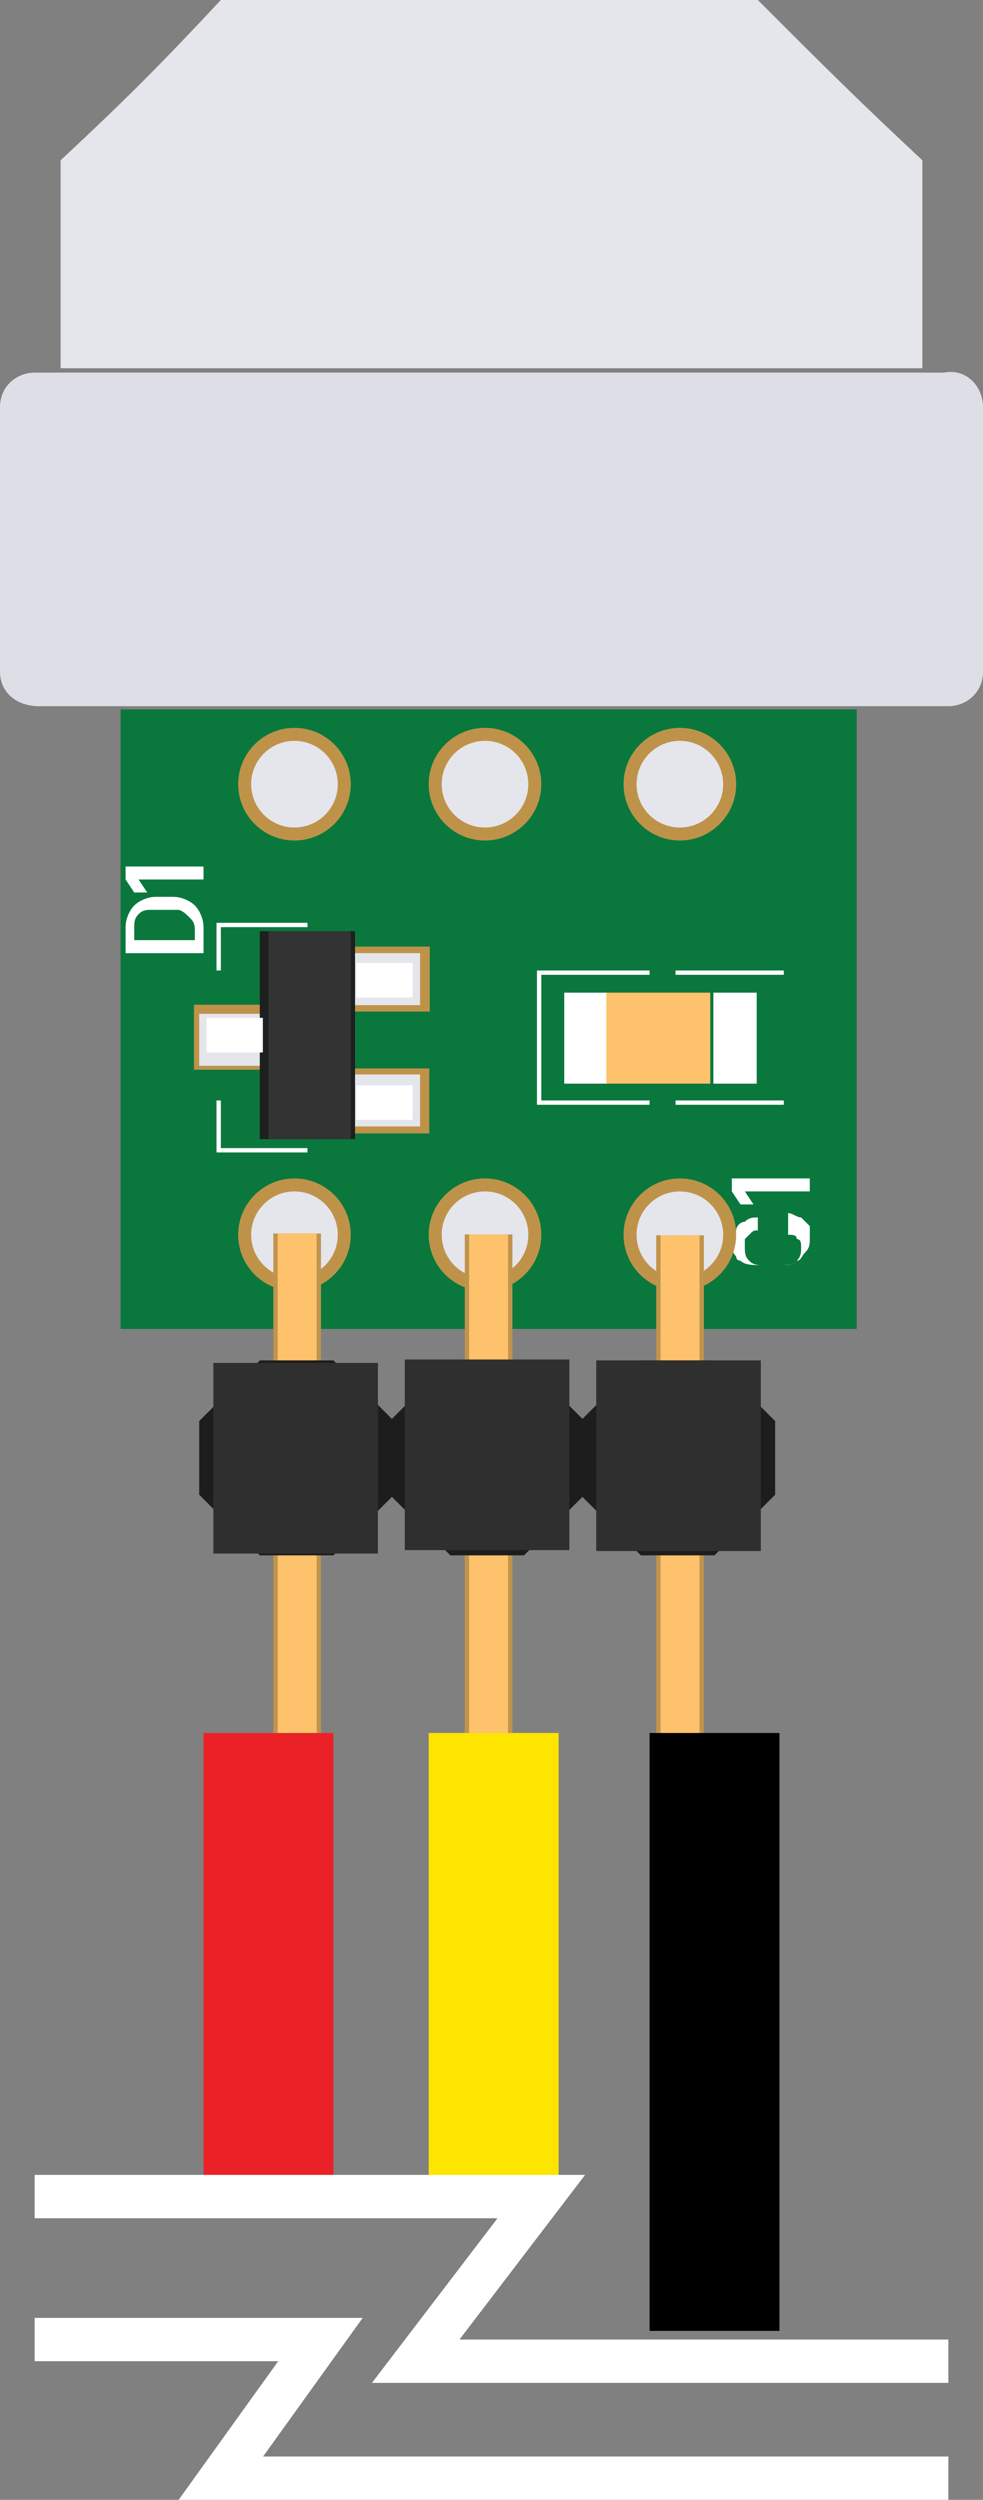 <?xml version="1.0" encoding="utf-8"?>
<!-- Generator: Adobe Illustrator 23.0.1, SVG Export Plug-In . SVG Version: 6.00 Build 0)  -->
<svg version="1.1" id="Layer_1" xmlns="http://www.w3.org/2000/svg" xmlns:xlink="http://www.w3.org/1999/xlink" x="0px" y="0px"
	 viewBox="0 0 22.7 57.7" style="enable-background:new 0 0 22.7 57.7;" xml:space="preserve">
<rect x="0" y="0" width="22.7" height="57.7" fill="#808080" stroke="none"/>
<style type="text/css">
	.st0{fill:#0A783D;}
	.st1{fill:#FFFFFF;}
	.st2{fill:#BE9349;}
	.st3{fill:#E5E5EC;}
	.st4{fill:#C0944C;}
	.st5{fill:#FDC26B;}
	.st6{fill:#FFD39B;}
	.st7{fill:#1D1D1D;}
	.st8{fill:#302F2F;}
	.st9{fill:#DEDEE7;}
	.st10{fill:#1E201F;}
	.st11{fill:#323332;}
	.st12{fill:#FDE500;}
	.st13{fill:#EA2227;}
	.st14{fill:none;stroke:#FFFFFF;stroke-miterlimit:10;}
</style>
<g>
	<g>
		<rect x="4.1" y="15" transform="matrix(6.123234e-17 -1 1 6.123234e-17 -12.216 34.774)" class="st0" width="14.3" height="17"/>
	</g>
	<g>
		<path class="st1" d="M4.7,22H2.9v-0.3h1.8V22z M4.7,21.9H4.5v-0.4c0-0.1,0-0.2-0.1-0.3C4.3,21.1,4.2,21,4.1,21H3.5
			c-0.1,0-0.2,0-0.3,0.1c-0.1,0.1-0.1,0.2-0.1,0.3v0.4H2.9v-0.4c0-0.2,0.1-0.4,0.2-0.5c0.1-0.1,0.3-0.2,0.5-0.2H4
			c0.2,0,0.4,0.1,0.5,0.2c0.1,0.1,0.2,0.3,0.2,0.5V21.9z"/>
		<path class="st1" d="M2.9,20h1.8v0.3H3.2l0.2,0.3H3.1l-0.2-0.3V20z"/>
	</g>
	<g>
		<path class="st1" d="M18.7,28.6c0,0.1,0,0.2-0.1,0.3c-0.1,0.1-0.1,0.2-0.2,0.2c-0.1,0.1-0.2,0.1-0.4,0.1h-0.5
			c-0.1,0-0.3,0-0.4-0.1C17.1,29.1,17,29.1,17,29c-0.1-0.1-0.1-0.2-0.1-0.3c0-0.1,0-0.2,0.1-0.3c0-0.1,0.1-0.2,0.2-0.2
			c0.1-0.1,0.2-0.1,0.3-0.1v0.3c-0.1,0-0.1,0-0.2,0.1c0,0-0.1,0.1-0.1,0.1c0,0,0,0.1,0,0.2c0,0.1,0,0.2,0.1,0.3
			c0.1,0.1,0.2,0.1,0.3,0.1h0.5c0.1,0,0.2,0,0.3-0.1c0.1-0.1,0.1-0.2,0.1-0.3c0-0.1,0-0.2-0.1-0.2c0-0.1-0.1-0.1-0.2-0.1V28
			c0.1,0,0.2,0.1,0.3,0.1c0.1,0.1,0.1,0.1,0.2,0.2C18.7,28.4,18.7,28.5,18.7,28.6z"/>
		<path class="st1" d="M16.9,27.2h1.8v0.3h-1.5l0.2,0.3h-0.3l-0.2-0.3V27.2z"/>
	</g>
	<g>
		<polygon class="st1" points="7.1,26.5 7.1,26.6 5,26.6 5,25.4 5.1,25.4 5.1,26.5 		"/>
	</g>
	<g>
		<polygon class="st1" points="7.1,21.3 7.1,21.4 5.1,21.4 5.1,22.4 5,22.4 5,21.3 		"/>
	</g>
	<g>
		<polygon class="st1" points="15,22.4 15,22.5 12.5,22.5 12.5,25.4 15,25.4 15,25.5 12.4,25.5 12.4,22.4 		"/>
	</g>
	<g>
		<polygon class="st1" points="18.1,22.4 18.1,25.5 15.6,25.5 15.6,25.4 18.1,25.4 18.1,22.5 15.6,22.5 15.6,22.4 		"/>
	</g>
	<g>
		<g>
			<circle class="st2" cx="6.8" cy="28.5" r="1.3"/>
		</g>
		<g>
			<circle class="st3" cx="6.8" cy="28.5" r="1"/>
		</g>
	</g>
	<g>
		<g>
			<circle class="st2" cx="11.2" cy="28.5" r="1.3"/>
		</g>
		<g>
			<circle class="st3" cx="11.2" cy="28.5" r="1"/>
		</g>
	</g>
	<g>
		<g>
			<circle class="st2" cx="15.7" cy="28.5" r="1.3"/>
		</g>
		<g>
			<circle class="st3" cx="15.7" cy="28.5" r="1"/>
		</g>
	</g>
	<g>
		<g>
			<circle class="st2" cx="6.8" cy="18.1" r="1.3"/>
		</g>
		<g>
			<circle class="st3" cx="6.8" cy="18.1" r="1"/>
		</g>
	</g>
	<g>
		<g>
			<circle class="st2" cx="11.2" cy="18.1" r="1.3"/>
		</g>
		<g>
			<circle class="st3" cx="11.2" cy="18.1" r="1"/>
		</g>
	</g>
	<g>
		<g>
			<circle class="st2" cx="15.7" cy="18.1" r="1.3"/>
		</g>
		<g>
			<circle class="st3" cx="15.7" cy="18.1" r="1"/>
		</g>
	</g>
	<g>
		<g>
			
				<rect x="8.2" y="24.5" transform="matrix(6.123234e-17 -1 1 6.123234e-17 -16.487 34.361)" class="st2" width="1.5" height="1.9"/>
		</g>
		<g>
			<rect x="8.1" y="24.8" class="st3" width="1.6" height="1.2"/>
		</g>
	</g>
	<g>
		<g>
			
				<rect x="8.2" y="21.7" transform="matrix(6.123234e-17 -1 1 6.123234e-17 -13.676 31.549)" class="st2" width="1.5" height="1.9"/>
		</g>
		<g>
			<rect x="8.1" y="22" class="st3" width="1.6" height="1.2"/>
		</g>
	</g>
	<g>
		<g>
			
				<rect x="4.7" y="23" transform="matrix(6.123234e-17 -1 1 6.123234e-17 -18.521 29.391)" class="st2" width="1.5" height="1.9"/>
		</g>
		<g>
			<rect x="4.6" y="23.4" class="st3" width="1.6" height="1.2"/>
		</g>
	</g>
	<g>
		<g>
			<g>
				
					<rect x="-1.4" y="36.2" transform="matrix(6.123234e-17 -1 1 6.123234e-17 -29.888 43.571)" class="st4" width="16.5" height="1.1"/>
			</g>
			<g>
				
					<rect x="-1.4" y="36.3" transform="matrix(6.123234e-17 -1 1 6.123234e-17 -29.888 43.571)" class="st5" width="16.5" height="0.9"/>
			</g>
			<g>
				<polygon class="st5" points="7.2,45.7 7.4,45 6.3,45 6.5,45.7 				"/>
			</g>
			<g>
				<polygon class="st6" points="7.2,45.7 7.3,45 6.4,45 6.5,45.7 				"/>
			</g>
		</g>
		<g>
			<g>
				<path class="st7" d="M6,31.4h1.7c0.5,0.5,0.8,0.8,1.4,1.4v1.7c-0.5,0.5-0.8,0.8-1.4,1.4H6c-0.5-0.5-0.8-0.8-1.4-1.4v-1.7
					C5.2,32.2,5.5,31.9,6,31.4z"/>
			</g>
			<g>
				
					<rect x="4.6" y="31.7" transform="matrix(6.123234e-17 -1 1 6.123234e-17 -26.773 40.458)" class="st8" width="4.4" height="3.8"/>
			</g>
		</g>
	</g>
	<g>
		<g>
			<g>
				
					<rect x="3" y="36.2" transform="matrix(6.123234e-17 -1 1 6.123234e-17 -25.467 47.992)" class="st4" width="16.5" height="1.1"/>
			</g>
			<g>
				
					<rect x="3" y="36.3" transform="matrix(6.123234e-17 -1 1 6.123234e-17 -25.467 47.992)" class="st5" width="16.5" height="0.9"/>
			</g>
			<g>
				<polygon class="st5" points="11.6,45.7 11.8,45 10.7,45 10.9,45.7 				"/>
			</g>
			<g>
				<polygon class="st6" points="11.6,45.7 11.7,45 10.8,45 10.9,45.7 				"/>
			</g>
		</g>
		<g>
			<g>
				<path class="st7" d="M10.4,31.4h1.7c0.5,0.5,0.8,0.8,1.4,1.4v1.7c-0.5,0.5-0.8,0.8-1.4,1.4h-1.7c-0.5-0.5-0.8-0.8-1.4-1.4v-1.7
					C9.6,32.2,9.9,31.9,10.4,31.4z"/>
			</g>
			<g>
				
					<rect x="9.1" y="31.7" transform="matrix(6.123234e-17 -1 1 6.123234e-17 -22.352 44.879)" class="st8" width="4.4" height="3.8"/>
			</g>
		</g>
	</g>
	<g>
		<g>
			<g>
				
					<rect x="7.4" y="36.2" transform="matrix(6.123234e-17 -1 1 6.123234e-17 -21.046 52.413)" class="st4" width="16.5" height="1.1"/>
			</g>
			<g>
				
					<rect x="7.4" y="36.3" transform="matrix(6.123234e-17 -1 1 6.123234e-17 -21.046 52.413)" class="st5" width="16.5" height="0.9"/>
			</g>
			<g>
				<polygon class="st5" points="16,45.7 16.2,45 15.2,45 15.4,45.7 				"/>
			</g>
			<g>
				<polygon class="st6" points="16,45.7 16.1,45 15.3,45 15.4,45.7 				"/>
			</g>
		</g>
		<g>
			<g>
				<path class="st7" d="M14.8,31.4h1.7c0.5,0.5,0.8,0.8,1.4,1.4v1.7c-0.5,0.5-0.8,0.8-1.4,1.4h-1.7c-0.5-0.5-0.8-0.8-1.4-1.4v-1.7
					C14,32.2,14.3,31.9,14.8,31.4z"/>
			</g>
			<g>
				
					<rect x="13.5" y="31.7" transform="matrix(6.123234e-17 -1 1 6.123234e-17 -17.931 49.3)" class="st8" width="4.4" height="3.8"/>
			</g>
		</g>
	</g>
	<g>
		<path class="st9" d="M22.7,9.4v6.1c0,0.5-0.4,0.8-0.8,0.8h-21C0.4,16.3,0,16,0,15.5V9.4c0-0.5,0.4-0.8,0.8-0.8h21
			C22.3,8.5,22.7,8.9,22.7,9.4z"/>
	</g>
	<g>
		<path class="st3" d="M21.3,3.7v4.8H1.4V3.7C2.9,2.3,3.7,1.5,5.1,0h12.4C19,1.5,19.8,2.3,21.3,3.7z"/>
	</g>
	<g>
		<g>
			<g>
				
					<rect x="6.1" y="21.6" transform="matrix(-1 -1.224647e-16 1.224647e-16 -1 14.299 47.893)" class="st10" width="2.2" height="4.8"/>
			</g>
			<g>
				
					<rect x="6.2" y="21.6" transform="matrix(-1 -1.224647e-16 1.224647e-16 -1 14.299 47.893)" class="st11" width="1.9" height="4.8"/>
			</g>
		</g>
		<g>
			
				<rect x="8.2" y="25" transform="matrix(-1 -1.224647e-16 1.224647e-16 -1 17.729 50.848)" class="st1" width="1.3" height="0.8"/>
		</g>
		<g>
			
				<rect x="8.2" y="22.2" transform="matrix(-1 -1.224647e-16 1.224647e-16 -1 17.729 45.226)" class="st1" width="1.3" height="0.8"/>
		</g>
		<g>
			
				<rect x="4.8" y="23.6" transform="matrix(-1 -1.224647e-16 1.224647e-16 -1 10.87 47.893)" class="st1" width="1.3" height="0.8"/>
		</g>
	</g>
	<g id="_x3C_Group_x3E__Capacitor_4_">
		<g>
			
				<rect x="16.4" y="22.9" transform="matrix(-1 -1.224647e-16 1.224647e-16 -1 33.874 47.912)" class="st1" width="1" height="2.1"/>
		</g>
		<g>
			
				<rect x="13.1" y="22.9" transform="matrix(-1 -1.224647e-16 1.224647e-16 -1 27.13 47.912)" class="st1" width="1" height="2.1"/>
		</g>
		<g>
			
				<rect x="14.1" y="22.9" transform="matrix(-1 -1.224647e-16 1.224647e-16 -1 30.502 47.912)" class="st5" width="2.4" height="2.1"/>
		</g>
	</g>
</g>
<g>
	<g>
		<g>
			<rect x="15" y="40" width="3" height="13.8"/>
		</g>
		<g>
			<rect x="9.9" y="40" class="st12" width="3" height="10.8"/>
		</g>
		<g>
			<rect x="4.7" y="40" class="st13" width="3" height="10.8"/>
		</g>
	</g>
	<polyline class="st14" points="0.8,50.7 12.5,50.7 9.6,54.5 21.9,54.5 	"/>
	<polyline class="st14" points="0.8,54 7.4,54 5.1,57.2 21.9,57.2 	"/>
</g>
</svg>
